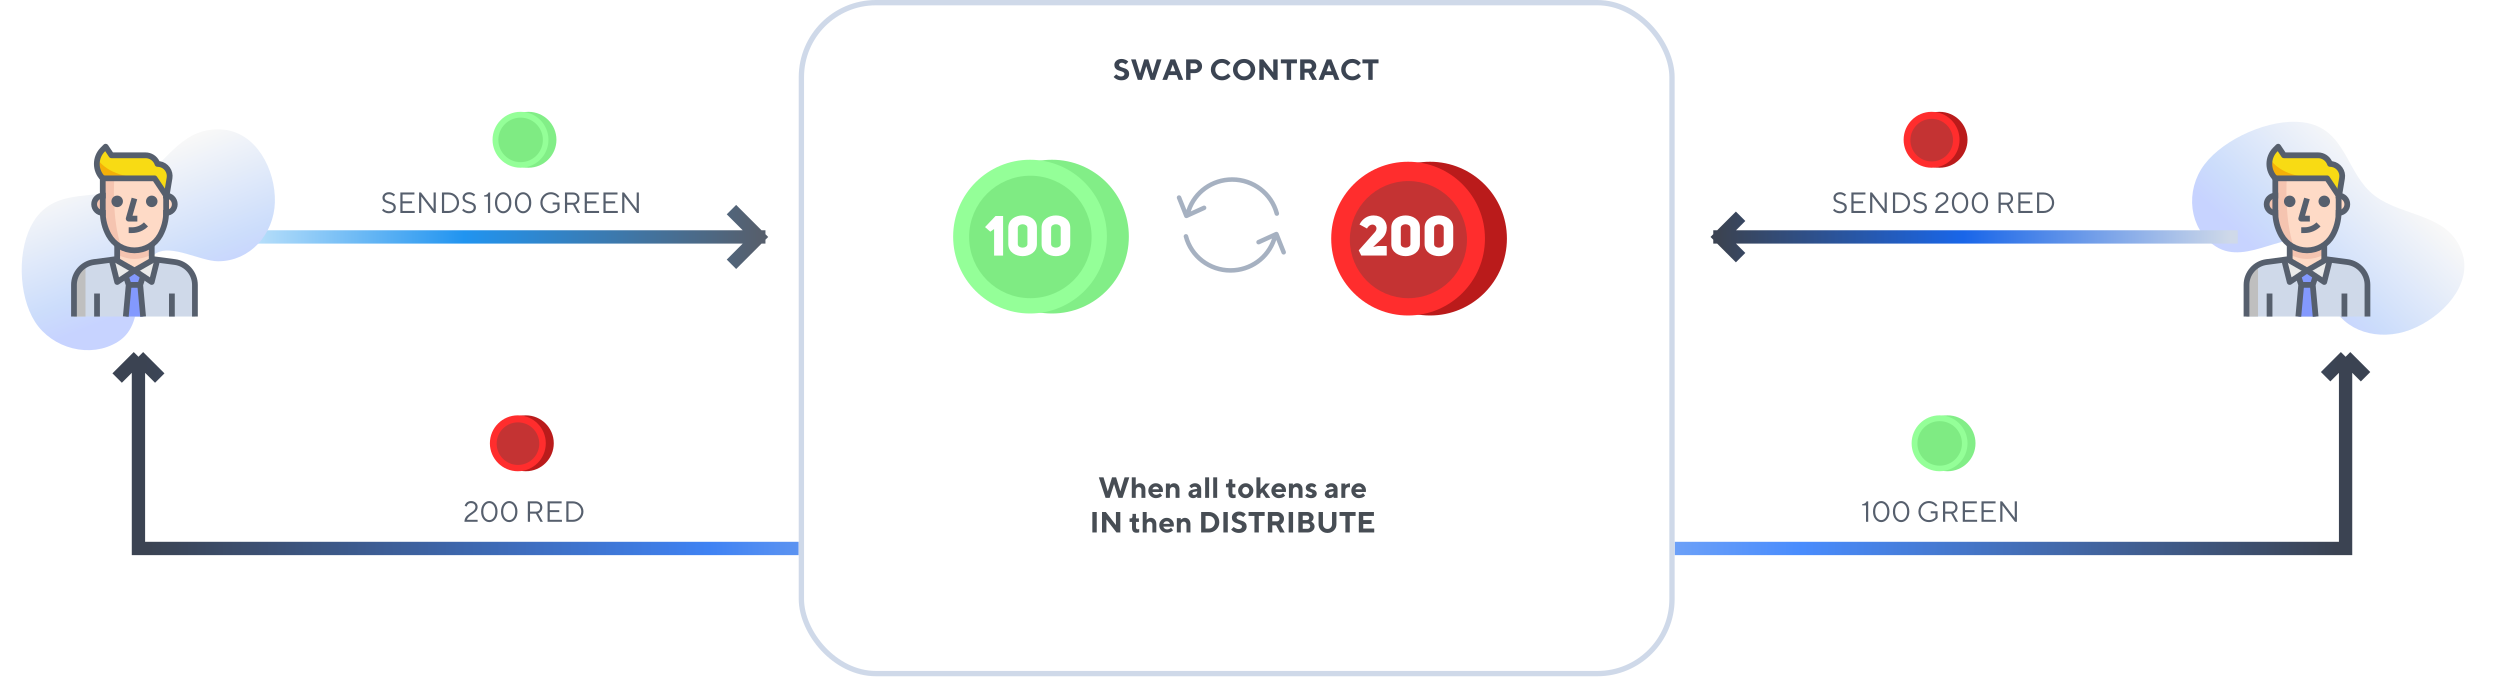 <svg width="939" height="261" viewBox="0 0 939 261" fill="none" xmlns="http://www.w3.org/2000/svg">
<path d="M147.839 77.911C147.839 78.34 147.684 78.684 147.383 78.947C147.077 79.21 146.642 79.339 146.078 79.339C145.814 79.339 145.562 79.307 145.315 79.237C145.068 79.168 144.869 79.092 144.724 79.012C144.579 78.931 144.445 78.835 144.321 78.727C144.192 78.62 144.112 78.539 144.074 78.496C144.037 78.453 144.01 78.421 143.999 78.399L143.494 78.958L143.596 79.082C143.65 79.157 143.752 79.253 143.902 79.372C144.047 79.484 144.214 79.597 144.402 79.705C144.595 79.812 144.837 79.909 145.132 79.989C145.433 80.07 145.745 80.107 146.072 80.107C146.883 80.107 147.517 79.909 147.974 79.501C148.436 79.092 148.661 78.566 148.661 77.911C148.661 77.535 148.586 77.218 148.43 76.949C148.28 76.681 148.076 76.477 147.829 76.326C147.582 76.181 147.313 76.058 147.018 75.956C146.722 75.853 146.427 75.762 146.126 75.676C145.831 75.59 145.557 75.499 145.31 75.392C145.062 75.29 144.864 75.144 144.708 74.957C144.558 74.774 144.477 74.548 144.477 74.28C144.477 73.915 144.627 73.603 144.928 73.345C145.229 73.087 145.626 72.959 146.131 72.959C146.346 72.959 146.55 72.991 146.749 73.044C146.948 73.098 147.109 73.163 147.227 73.232C147.345 73.302 147.458 73.383 147.565 73.469C147.673 73.555 147.743 73.619 147.77 73.651C147.802 73.684 147.823 73.71 147.834 73.732L148.387 73.179L148.296 73.071C148.242 73.007 148.146 72.926 148.011 72.83C147.882 72.733 147.732 72.642 147.56 72.545C147.394 72.448 147.184 72.368 146.932 72.298C146.679 72.228 146.411 72.19 146.131 72.19C145.39 72.19 144.794 72.394 144.337 72.803C143.886 73.211 143.655 73.7 143.655 74.28C143.655 74.656 143.736 74.973 143.886 75.241C144.042 75.51 144.241 75.719 144.488 75.864C144.735 76.015 145.003 76.138 145.299 76.24C145.6 76.342 145.895 76.434 146.19 76.519C146.491 76.606 146.76 76.697 147.007 76.799C147.254 76.906 147.453 77.051 147.603 77.234C147.759 77.422 147.839 77.647 147.839 77.911ZM151.202 79.232V76.369H154.773V75.601H151.202V73.071H155.654V72.298H150.375V80H155.767V79.232H151.202ZM162.857 72.298V78.518L158.125 72.298H157.411V80H158.238V73.786L162.964 80H163.679V72.298H162.857ZM165.994 72.298V80H168.416C169.533 80 170.484 79.624 171.263 78.867C172.036 78.115 172.428 77.207 172.428 76.149C172.428 75.096 172.036 74.189 171.263 73.431C170.484 72.679 169.533 72.298 168.416 72.298H165.994ZM168.416 73.071C169.318 73.071 170.076 73.372 170.688 73.968C171.3 74.57 171.606 75.295 171.606 76.154C171.606 77.014 171.3 77.739 170.688 78.335C170.076 78.936 169.318 79.232 168.416 79.232H166.821V73.071H168.416ZM177.928 77.911C177.928 78.34 177.772 78.684 177.472 78.947C177.166 79.21 176.73 79.339 176.167 79.339C175.903 79.339 175.651 79.307 175.404 79.237C175.157 79.168 174.958 79.092 174.813 79.012C174.668 78.931 174.534 78.835 174.41 78.727C174.281 78.62 174.201 78.539 174.163 78.496C174.125 78.453 174.099 78.421 174.088 78.399L173.583 78.958L173.685 79.082C173.739 79.157 173.841 79.253 173.991 79.372C174.136 79.484 174.303 79.597 174.491 79.705C174.684 79.812 174.926 79.909 175.221 79.989C175.522 80.07 175.833 80.107 176.161 80.107C176.972 80.107 177.606 79.909 178.062 79.501C178.524 79.092 178.75 78.566 178.75 77.911C178.75 77.535 178.675 77.218 178.519 76.949C178.369 76.681 178.165 76.477 177.917 76.326C177.67 76.181 177.402 76.058 177.106 75.956C176.811 75.853 176.516 75.762 176.215 75.676C175.919 75.59 175.646 75.499 175.398 75.392C175.151 75.29 174.953 75.144 174.797 74.957C174.646 74.774 174.566 74.548 174.566 74.28C174.566 73.915 174.716 73.603 175.017 73.345C175.318 73.087 175.715 72.959 176.22 72.959C176.435 72.959 176.639 72.991 176.838 73.044C177.037 73.098 177.198 73.163 177.316 73.232C177.434 73.302 177.547 73.383 177.654 73.469C177.762 73.555 177.832 73.619 177.858 73.651C177.891 73.684 177.912 73.71 177.923 73.732L178.476 73.179L178.385 73.071C178.331 73.007 178.234 72.926 178.1 72.83C177.971 72.733 177.821 72.642 177.649 72.545C177.482 72.448 177.273 72.368 177.021 72.298C176.768 72.228 176.5 72.19 176.22 72.19C175.479 72.19 174.883 72.394 174.426 72.803C173.975 73.211 173.744 73.7 173.744 74.28C173.744 74.656 173.825 74.973 173.975 75.241C174.131 75.51 174.33 75.719 174.577 75.864C174.824 76.015 175.092 76.138 175.388 76.24C175.688 76.342 175.984 76.434 176.279 76.519C176.58 76.606 176.849 76.697 177.096 76.799C177.343 76.906 177.542 77.051 177.692 77.234C177.848 77.422 177.928 77.647 177.928 77.911ZM183.493 72.298L183.45 72.411C183.417 72.475 183.364 72.561 183.289 72.658C183.213 72.76 183.117 72.862 182.999 72.959C182.88 73.055 182.719 73.147 182.521 73.222C182.316 73.297 182.091 73.34 181.844 73.345V73.839H183.272V80H184.1V72.298H183.493ZM186.731 76.154C186.731 75.155 186.952 74.376 187.397 73.807C187.838 73.243 188.37 72.959 188.987 72.959C189.6 72.959 190.131 73.243 190.577 73.807C191.018 74.371 191.243 75.15 191.243 76.149C191.243 77.143 191.023 77.921 190.583 78.491C190.142 79.06 189.61 79.345 188.998 79.345C188.375 79.345 187.838 79.06 187.397 78.496C186.952 77.932 186.731 77.153 186.731 76.154ZM192.07 76.154C192.07 74.962 191.764 74.006 191.157 73.281C190.545 72.556 189.825 72.196 188.987 72.196C188.149 72.196 187.43 72.556 186.823 73.281C186.21 74.006 185.91 74.962 185.91 76.154C185.91 77.341 186.21 78.297 186.817 79.022C187.424 79.748 188.149 80.113 188.998 80.113C189.836 80.113 190.556 79.748 191.163 79.022C191.764 78.297 192.07 77.341 192.07 76.154ZM194.208 76.154C194.208 75.155 194.428 74.376 194.874 73.807C195.314 73.243 195.846 72.959 196.464 72.959C197.076 72.959 197.608 73.243 198.054 73.807C198.494 74.371 198.72 75.15 198.72 76.149C198.72 77.143 198.5 77.921 198.059 78.491C197.619 79.06 197.087 79.345 196.475 79.345C195.852 79.345 195.314 79.06 194.874 78.496C194.428 77.932 194.208 77.153 194.208 76.154ZM199.547 76.154C199.547 74.962 199.241 74.006 198.634 73.281C198.021 72.556 197.302 72.196 196.464 72.196C195.626 72.196 194.906 72.556 194.299 73.281C193.687 74.006 193.386 74.962 193.386 76.154C193.386 77.341 193.687 78.297 194.294 79.022C194.901 79.748 195.626 80.113 196.475 80.113C197.312 80.113 198.032 79.748 198.639 79.022C199.241 78.297 199.547 77.341 199.547 76.154ZM202.958 76.149C202.958 77.25 203.339 78.185 204.112 78.953C204.88 79.726 205.815 80.107 206.916 80.107C207.303 80.107 207.684 80.054 208.055 79.941C208.425 79.828 208.726 79.699 208.962 79.554C209.199 79.415 209.419 79.248 209.623 79.065C209.827 78.883 209.956 78.759 210.021 78.689C210.085 78.62 210.128 78.561 210.16 78.518V76.041H207.577V76.81H209.338V78.297L209.247 78.405C209.188 78.48 209.091 78.571 208.957 78.668C208.817 78.765 208.662 78.867 208.484 78.969C208.302 79.071 208.076 79.157 207.797 79.232C207.518 79.307 207.222 79.339 206.916 79.339C206.035 79.339 205.289 79.033 204.687 78.421C204.08 77.809 203.779 77.051 203.779 76.149C203.779 75.247 204.08 74.489 204.687 73.877C205.289 73.265 206.035 72.959 206.916 72.959C207.244 72.959 207.561 73.007 207.861 73.103C208.162 73.2 208.404 73.308 208.586 73.426C208.769 73.544 208.941 73.673 209.102 73.823C209.258 73.974 209.36 74.081 209.403 74.14C209.446 74.199 209.478 74.248 209.5 74.28L210.053 73.786L209.929 73.619C209.849 73.512 209.72 73.377 209.542 73.216C209.365 73.061 209.161 72.905 208.925 72.749C208.688 72.599 208.393 72.464 208.033 72.357C207.679 72.249 207.303 72.19 206.911 72.19C205.815 72.19 204.88 72.577 204.107 73.345C203.339 74.119 202.958 75.053 202.958 76.149ZM212.196 72.298V80H213.023V76.922H215.22L216.928 80H217.862L216.047 76.81L216.213 76.756C216.321 76.724 216.45 76.648 216.611 76.541C216.767 76.434 216.922 76.305 217.078 76.149C217.229 75.999 217.363 75.784 217.476 75.51C217.583 75.241 217.642 74.94 217.642 74.607C217.642 73.952 217.417 73.399 216.965 72.959C216.514 72.518 215.95 72.298 215.273 72.298H212.196ZM215.273 73.071C215.741 73.071 216.117 73.211 216.396 73.49C216.675 73.769 216.815 74.14 216.815 74.613C216.815 75.085 216.675 75.456 216.396 75.735C216.117 76.015 215.741 76.154 215.273 76.154H213.023V73.077L215.273 73.071ZM220.446 79.232V76.369H224.018V75.601H220.446V73.071H224.898V72.298H219.619V80H225.011V79.232H220.446ZM227.482 79.232V76.369H231.054V75.601H227.482V73.071H231.935V72.298H226.655V80H232.047V79.232H227.482ZM239.137 72.298V78.518L234.405 72.298H233.691V80H234.518V73.786L239.245 80H239.959V72.298H239.137Z" fill="#565F6D"/>
<path d="M93 89H285M285 89L276.5 80.5M285 89L276.5 97.5" stroke="url(#paint0_linear)" stroke-width="5" stroke-linecap="square"/>
<path d="M13.153 120.876C19.57 130.914 34.025 134.846 44.331 128.333C56.446 120.676 47.666 101.606 58.646 95.104C64.459 91.662 75.321 98.108 81.883 98.133C93.974 98.178 102.889 87.898 103.245 76.022C103.608 63.906 96.317 49.254 82.958 48.615C67.044 47.853 61.825 63.05 49.865 69.473C37.592 76.064 21.198 69.43 12.656 83.109C6.345 93.216 6.799 110.936 13.153 120.876V120.876Z" fill="url(#paint1_linear)"/>
<path d="M62.399 73.471H61.317V79.961H62.399C64.191 79.961 65.644 78.508 65.644 76.716C65.644 74.923 64.19 73.471 62.399 73.471Z" fill="#FEDAC6"/>
<path d="M35.356 76.716C35.356 78.508 36.809 79.961 38.602 79.961H39.683V73.471H38.602C36.809 73.471 35.356 74.923 35.356 76.716Z" fill="#F5C4B0"/>
<path d="M62.399 73.471L63.675 66.905C64.094 64.413 62.412 62.053 59.92 61.635C59.667 61.593 59.41 61.572 59.154 61.572C58.507 59.636 56.695 58.329 54.654 58.327H41.847L39.684 55.082L38.602 56.164C35.615 59.15 35.614 63.992 38.6 66.978C38.601 66.98 38.601 66.981 38.602 66.981H58.072L62.399 73.471Z" fill="#F8DB14"/>
<path d="M65.708 98.425L57.866 97.344L50.5 101.595L43.133 97.387L35.291 98.469C31.01 99.041 27.806 102.683 27.784 107.003V118.902H73.215V107.003C73.215 102.668 70.006 99 65.708 98.425Z" fill="#CFD9E9"/>
<path d="M57.866 97.387L56.99 97.268V89.696H44.01V97.268L43.134 97.387L50.5 101.595L57.866 97.387Z" fill="#FEDAC6"/>
<path d="M44.01 105.921L50.5 101.594L44.01 97.268H41.847L44.01 105.921Z" fill="#EAEAEA"/>
<path d="M50.5 101.594L56.99 105.921L59.154 97.268H56.99L50.5 101.594Z" fill="#EAEAEA"/>
<path d="M47.255 118.902L48.337 107.003L47.255 103.758L50.5 101.595L53.745 103.758L52.663 107.003L53.745 118.902" fill="#8399FE"/>
<path d="M56.99 95.689V89.696H44.01V95.689C48.877 97.798 52.122 97.798 56.99 95.689Z" fill="#F5C4B0"/>
<path d="M27.784 107.003V118.901H32.111V99.518C29.436 101.062 27.786 103.915 27.784 107.003Z" fill="#BFBFBF"/>
<path d="M62.399 73.471V79.636C62.398 82.688 61.62 85.687 60.138 88.355C58.193 91.854 54.504 94.024 50.5 94.023C46.497 94.024 42.807 91.854 40.862 88.355C39.38 85.687 38.603 82.688 38.602 79.636V66.981H58.072L62.399 73.471Z" fill="#FEDAC6"/>
<path d="M42.928 66.981H38.602V79.636C38.603 82.688 39.38 85.687 40.862 88.355C41.944 90.291 43.589 91.853 45.578 92.833C41.847 82.124 42.928 66.981 42.928 66.981Z" fill="#F5C4B0"/>
<path d="M36.59 59.755C35.947 62.35 36.711 65.091 38.602 66.981H55.909C43.621 66.981 38.602 62.654 36.59 59.755Z" fill="#F4B008"/>
<path d="M62.399 81.042H61.317V78.879H62.399C63.592 78.879 64.562 77.909 64.562 76.716C64.562 75.522 63.592 74.552 62.399 74.552H61.317V72.389H62.399C64.785 72.389 66.726 74.329 66.726 76.716C66.726 79.102 64.785 81.042 62.399 81.042Z" fill="#565F6D"/>
<path d="M39.683 81.042H38.601C36.215 81.042 34.274 79.102 34.274 76.716C34.274 74.329 36.215 72.389 38.601 72.389H39.683V74.552H38.601C37.408 74.552 36.438 75.522 36.438 76.716C36.438 77.909 37.408 78.879 38.601 78.879H39.683V81.042Z" fill="#565F6D"/>
<path d="M51.581 83.206H48.336C47.997 83.206 47.678 83.047 47.473 82.775C47.269 82.504 47.203 82.153 47.297 81.827L49.46 74.255L51.54 74.85L49.77 81.042H51.58V83.206H51.581Z" fill="#565F6D"/>
<path d="M50.502 95.104C50.5 95.104 50.498 95.104 50.495 95.104C46.104 95.104 42.05 92.72 39.916 88.879C38.348 86.059 37.52 82.862 37.519 79.637V66.98C37.519 66.383 38.003 65.898 38.6 65.898H58.071C58.432 65.898 58.769 66.079 58.971 66.38L63.297 72.87C63.415 73.047 63.479 73.256 63.479 73.47V79.636C63.478 82.862 62.648 86.058 61.082 88.879C58.949 92.719 54.895 95.104 50.502 95.104ZM50.499 92.941C50.5 92.941 50.501 92.941 50.501 92.941C54.109 92.941 57.439 90.982 59.191 87.829C60.58 85.328 61.315 82.495 61.316 79.635V73.797L57.492 68.062H39.683V79.636C39.684 82.496 40.418 85.329 41.807 87.829C43.56 90.983 46.889 92.941 50.496 92.941C50.498 92.941 50.499 92.941 50.499 92.941Z" fill="#565F6D"/>
<path d="M49.602 87.532H48.337V85.369H49.602C51.287 85.368 52.87 84.712 54.062 83.522L55.592 85.052C53.991 86.651 51.864 87.531 49.602 87.532Z" fill="#565F6D"/>
<path d="M44.014 77.797C45.209 77.797 46.177 76.829 46.177 75.634C46.177 74.439 45.209 73.471 44.014 73.471C42.819 73.471 41.851 74.439 41.851 75.634C41.851 76.829 42.819 77.797 44.014 77.797Z" fill="#565F6D"/>
<path d="M56.995 77.797C58.189 77.797 59.158 76.829 59.158 75.634C59.158 74.439 58.189 73.471 56.995 73.471C55.8 73.471 54.831 74.439 54.831 75.634C54.831 76.829 55.8 77.797 56.995 77.797Z" fill="#565F6D"/>
<path d="M63.465 74.731L61.331 74.375L62.607 66.727C62.762 65.806 62.548 64.88 62.007 64.12C61.465 63.361 60.66 62.857 59.739 62.702C59.547 62.67 59.328 62.646 59.154 62.655C59.153 62.655 59.153 62.655 59.152 62.655C58.687 62.655 58.273 62.357 58.127 61.916C57.626 60.418 56.229 59.411 54.651 59.409H41.846C41.485 59.409 41.147 59.228 40.946 58.927L39.514 56.78L39.365 56.928C38.125 58.168 37.441 59.817 37.441 61.571C37.441 63.325 38.124 64.974 39.364 66.214L37.835 67.745C34.431 64.34 34.431 58.802 37.835 55.399L38.917 54.317C39.146 54.089 39.466 53.972 39.789 54.006C40.111 54.037 40.402 54.212 40.581 54.482L42.425 57.245H54.653C56.913 57.248 58.937 58.544 59.899 60.538C59.966 60.547 60.031 60.556 60.099 60.567C61.59 60.817 62.894 61.633 63.771 62.864C64.648 64.095 64.993 65.593 64.742 67.083L63.465 74.731Z" fill="#565F6D"/>
<path d="M28.866 118.902H26.703V107.003C26.703 102.146 30.333 97.998 35.149 97.353L42.928 96.32V91.859H45.092V97.268C45.092 97.81 44.691 98.268 44.153 98.34L35.434 99.497C31.691 99.998 28.866 103.224 28.866 107.002V118.902V118.902Z" fill="#565F6D"/>
<path d="M74.297 118.902H72.133V107.003C72.133 103.225 69.31 99.998 65.564 99.498L56.847 98.341C56.309 98.269 55.908 97.811 55.908 97.269V91.86H58.072V96.321L65.85 97.354C70.666 97.998 74.297 102.147 74.297 107.004V118.902Z" fill="#565F6D"/>
<path d="M37.524 110.248H35.36V118.902H37.524V110.248Z" fill="#565F6D"/>
<path d="M65.648 110.248H63.484V118.902H65.648V110.248Z" fill="#565F6D"/>
<path d="M44.01 107.003C43.878 107.003 43.746 106.979 43.619 106.93C43.291 106.804 43.046 106.525 42.96 106.184L40.797 97.53L42.895 97.007L44.687 104.171L49.899 100.695L51.099 102.495L44.609 106.822C44.429 106.942 44.219 107.003 44.01 107.003Z" fill="#565F6D"/>
<path d="M50.5 102.676C50.315 102.676 50.13 102.629 49.963 102.534L42.392 98.207L43.465 96.329L50.5 100.35L57.535 96.329L58.608 98.207L51.036 102.534C50.87 102.629 50.685 102.676 50.5 102.676Z" fill="#565F6D"/>
<path d="M56.99 107.003C56.78 107.003 56.57 106.941 56.389 106.821L49.899 102.494L51.099 100.694L56.312 104.17L58.103 97.006L60.2 97.529L58.037 106.183C57.953 106.524 57.706 106.803 57.378 106.929C57.254 106.979 57.122 107.003 56.99 107.003Z" fill="#565F6D"/>
<path d="M48.333 119L46.178 118.803L47.239 107.131L46.229 104.1L48.281 103.415L49.362 106.66C49.409 106.802 49.427 106.952 49.413 107.1L48.333 119Z" fill="#565F6D"/>
<path d="M52.667 119L51.585 107.101C51.572 106.952 51.59 106.803 51.637 106.661L52.719 103.416L54.77 104.101L53.759 107.132L54.821 118.804L52.667 119Z" fill="#565F6D"/>
<path d="M52.668 105.921H48.341V108.084H52.668V105.921Z" fill="#565F6D"/>
<path d="M828.024 61.739C820.565 71.55 822.068 86.045 832.27 92.586C844.263 100.275 859.697 84.68 870.138 91.827C875.665 95.611 873.374 107.924 875.781 113.788C880.217 124.592 893.594 128.359 905.364 123.841C917.372 119.233 929.028 106.764 924.704 94.587C919.554 80.082 902.727 81.613 892.001 73.56C880.994 65.296 881.42 47.971 864.849 45.921C852.607 44.406 835.41 52.025 828.024 61.739V61.739Z" fill="url(#paint2_linear)"/>
<path d="M878.399 73.471H877.317V79.961H878.399C880.191 79.961 881.644 78.508 881.644 76.716C881.644 74.923 880.19 73.471 878.399 73.471Z" fill="#FEDAC6"/>
<path d="M851.356 76.716C851.356 78.508 852.809 79.961 854.601 79.961H855.683V73.471H854.601C852.809 73.471 851.356 74.923 851.356 76.716Z" fill="#F5C4B0"/>
<path d="M878.399 73.471L879.675 66.905C880.094 64.413 878.412 62.053 875.92 61.635C875.667 61.593 875.41 61.572 875.154 61.572C874.507 59.636 872.695 58.329 870.654 58.327H857.847L855.684 55.082L854.602 56.164C851.615 59.15 851.614 63.992 854.6 66.978C854.601 66.98 854.601 66.981 854.602 66.981H874.072L878.399 73.471Z" fill="#F8DB14"/>
<path d="M881.708 98.425L873.866 97.344L866.5 101.595L859.133 97.387L851.291 98.469C847.01 99.041 843.806 102.683 843.784 107.003V118.902H889.215V107.003C889.215 102.668 886.006 99 881.708 98.425Z" fill="#CFD9E9"/>
<path d="M873.866 97.387L872.99 97.268V89.696H860.01V97.268L859.134 97.387L866.5 101.595L873.866 97.387Z" fill="#FEDAC6"/>
<path d="M860.01 105.921L866.5 101.594L860.01 97.268H857.847L860.01 105.921Z" fill="#EAEAEA"/>
<path d="M866.5 101.594L872.99 105.921L875.153 97.268H872.99L866.5 101.594Z" fill="#EAEAEA"/>
<path d="M863.255 118.902L864.337 107.003L863.255 103.758L866.5 101.595L869.745 103.758L868.663 107.003L869.745 118.902" fill="#8399FE"/>
<path d="M872.99 95.689V89.696H860.01V95.689C864.877 97.798 868.122 97.798 872.99 95.689Z" fill="#F5C4B0"/>
<path d="M843.784 107.003V118.901H848.111V99.518C845.436 101.062 843.786 103.915 843.784 107.003Z" fill="#BFBFBF"/>
<path d="M878.399 73.471V79.636C878.398 82.688 877.62 85.687 876.138 88.355C874.193 91.854 870.504 94.024 866.5 94.023C862.497 94.024 858.807 91.854 856.862 88.355C855.38 85.687 854.603 82.688 854.602 79.636V66.981H874.072L878.399 73.471Z" fill="#FEDAC6"/>
<path d="M858.928 66.981H854.602V79.636C854.603 82.688 855.38 85.687 856.862 88.355C857.944 90.291 859.589 91.853 861.579 92.833C857.847 82.124 858.928 66.981 858.928 66.981Z" fill="#F5C4B0"/>
<path d="M852.59 59.755C851.947 62.35 852.711 65.091 854.602 66.981H871.909C859.621 66.981 854.602 62.654 852.59 59.755Z" fill="#F4B008"/>
<path d="M878.399 81.042H877.317V78.879H878.399C879.592 78.879 880.562 77.909 880.562 76.716C880.562 75.522 879.592 74.552 878.399 74.552H877.317V72.389H878.399C880.785 72.389 882.726 74.329 882.726 76.716C882.726 79.102 880.785 81.042 878.399 81.042Z" fill="#565F6D"/>
<path d="M855.683 81.042H854.601C852.215 81.042 850.274 79.102 850.274 76.716C850.274 74.329 852.215 72.389 854.601 72.389H855.683V74.552H854.601C853.408 74.552 852.438 75.522 852.438 76.716C852.438 77.909 853.408 78.879 854.601 78.879H855.683V81.042Z" fill="#565F6D"/>
<path d="M867.581 83.206H864.336C863.997 83.206 863.678 83.047 863.473 82.775C863.269 82.504 863.203 82.153 863.297 81.827L865.46 74.255L867.54 74.85L865.77 81.042H867.58V83.206H867.581Z" fill="#565F6D"/>
<path d="M866.502 95.104C866.5 95.104 866.498 95.104 866.496 95.104C862.104 95.104 858.05 92.72 855.916 88.879C854.348 86.059 853.52 82.862 853.519 79.637V66.98C853.519 66.383 854.003 65.898 854.6 65.898H874.071C874.432 65.898 874.769 66.079 874.97 66.38L879.297 72.87C879.415 73.047 879.479 73.256 879.479 73.47V79.636C879.478 82.862 878.648 86.058 877.082 88.879C874.949 92.719 870.895 95.104 866.502 95.104ZM866.499 92.941C866.5 92.941 866.501 92.941 866.501 92.941C870.109 92.941 873.439 90.982 875.191 87.829C876.58 85.328 877.315 82.495 877.316 79.635V73.797L873.492 68.062H855.683V79.636C855.684 82.496 856.418 85.329 857.807 87.829C859.56 90.983 862.889 92.941 866.496 92.941C866.498 92.941 866.499 92.941 866.499 92.941Z" fill="#565F6D"/>
<path d="M865.603 87.532H864.337V85.369H865.603C867.287 85.368 868.87 84.712 870.062 83.522L871.592 85.052C869.991 86.651 867.864 87.531 865.603 87.532Z" fill="#565F6D"/>
<path d="M860.014 77.797C861.209 77.797 862.177 76.829 862.177 75.634C862.177 74.439 861.209 73.471 860.014 73.471C858.819 73.471 857.851 74.439 857.851 75.634C857.851 76.829 858.819 77.797 860.014 77.797Z" fill="#565F6D"/>
<path d="M872.994 77.797C874.189 77.797 875.158 76.829 875.158 75.634C875.158 74.439 874.189 73.471 872.994 73.471C871.8 73.471 870.831 74.439 870.831 75.634C870.831 76.829 871.8 77.797 872.994 77.797Z" fill="#565F6D"/>
<path d="M879.465 74.731L877.331 74.375L878.607 66.727C878.762 65.806 878.549 64.88 878.007 64.12C877.465 63.361 876.66 62.857 875.739 62.702C875.547 62.67 875.328 62.646 875.154 62.655C875.153 62.655 875.153 62.655 875.152 62.655C874.687 62.655 874.273 62.357 874.127 61.916C873.626 60.418 872.229 59.411 870.651 59.409H857.846C857.485 59.409 857.147 59.228 856.946 58.927L855.514 56.78L855.365 56.928C854.125 58.168 853.442 59.817 853.442 61.571C853.442 63.325 854.124 64.974 855.364 66.214L853.835 67.745C850.431 64.34 850.431 58.802 853.835 55.399L854.917 54.317C855.146 54.089 855.466 53.972 855.789 54.006C856.111 54.037 856.402 54.212 856.582 54.482L858.425 57.245H870.653C872.913 57.248 874.937 58.544 875.899 60.538C875.966 60.547 876.031 60.556 876.098 60.567C877.59 60.817 878.894 61.633 879.771 62.864C880.648 64.095 880.993 65.593 880.742 67.083L879.465 74.731Z" fill="#565F6D"/>
<path d="M844.867 118.902H842.703V107.003C842.703 102.146 846.333 97.998 851.149 97.353L858.928 96.32V91.859H861.092V97.268C861.092 97.81 860.691 98.268 860.153 98.34L851.435 99.497C847.691 99.998 844.867 103.224 844.867 107.002V118.902V118.902Z" fill="#565F6D"/>
<path d="M890.297 118.902H888.134V107.003C888.134 103.225 885.31 99.998 881.564 99.498L872.847 98.341C872.309 98.269 871.908 97.811 871.908 97.269V91.86H874.072V96.321L881.85 97.354C886.666 97.998 890.297 102.147 890.297 107.004V118.902Z" fill="#565F6D"/>
<path d="M853.524 110.248H851.36V118.902H853.524V110.248Z" fill="#565F6D"/>
<path d="M881.648 110.248H879.484V118.902H881.648V110.248Z" fill="#565F6D"/>
<path d="M860.01 107.003C859.878 107.003 859.746 106.979 859.619 106.93C859.291 106.804 859.046 106.525 858.96 106.184L856.797 97.53L858.895 97.007L860.687 104.171L865.899 100.695L867.099 102.495L860.609 106.822C860.429 106.942 860.219 107.003 860.01 107.003Z" fill="#565F6D"/>
<path d="M866.5 102.676C866.315 102.676 866.13 102.629 865.963 102.534L858.392 98.207L859.465 96.329L866.5 100.35L873.535 96.329L874.608 98.207L867.036 102.534C866.87 102.629 866.685 102.676 866.5 102.676Z" fill="#565F6D"/>
<path d="M872.99 107.003C872.78 107.003 872.57 106.941 872.389 106.821L865.899 102.494L867.099 100.694L872.312 104.17L874.103 97.006L876.2 97.529L874.037 106.183C873.953 106.524 873.706 106.803 873.378 106.929C873.254 106.979 873.122 107.003 872.99 107.003Z" fill="#565F6D"/>
<path d="M864.332 119L862.178 118.803L863.239 107.131L862.229 104.1L864.281 103.415L865.362 106.66C865.409 106.802 865.427 106.952 865.413 107.1L864.332 119Z" fill="#565F6D"/>
<path d="M868.667 119L867.585 107.101C867.572 106.952 867.59 106.803 867.637 106.661L868.719 103.416L870.77 104.101L869.759 107.132L870.821 118.804L868.667 119Z" fill="#565F6D"/>
<path d="M868.668 105.921H864.341V108.084H868.668V105.921Z" fill="#565F6D"/>
<g filter="url(#filter0_d)">
<rect x="326" y="145" width="273" height="86" rx="25" fill="white"/>
</g>
<g filter="url(#filter1_d)">
<rect x="326" y="47" width="273" height="86" rx="25" fill="white"/>
</g>
<circle cx="395.125" cy="88.875" r="28.875" fill="#82EE87"/>
<circle cx="386.875" cy="88.875" r="28.875" fill="#94FF98"/>
<circle cx="387" cy="89" r="23" fill="#7FEB83"/>
<path d="M376.762 96V81.132H373.927L369.979 85.29L371.953 87.012L373.381 86.025V96H376.762ZM384.092 96.21C386.633 96.21 389.468 94.803 389.468 91.653V85.5C389.468 82.329 386.633 80.922 384.092 80.922C381.572 80.922 378.716 82.329 378.716 85.5V91.653C378.716 94.803 381.572 96.21 384.092 96.21ZM384.092 84.219C384.932 84.219 385.898 84.702 385.898 85.605V91.695C385.898 92.556 384.953 93.018 384.092 93.018C383.189 93.018 382.286 92.556 382.286 91.695V85.605C382.286 84.723 383.21 84.219 384.092 84.219ZM396.602 96.21C399.143 96.21 401.978 94.803 401.978 91.653V85.5C401.978 82.329 399.143 80.922 396.602 80.922C394.082 80.922 391.226 82.329 391.226 85.5V91.653C391.226 94.803 394.082 96.21 396.602 96.21ZM396.602 84.219C397.442 84.219 398.408 84.702 398.408 85.605V91.695C398.408 92.556 397.463 93.018 396.602 93.018C395.699 93.018 394.796 92.556 394.796 91.695V85.605C394.796 84.723 395.72 84.219 396.602 84.219Z" fill="white"/>
<circle cx="198.5" cy="52.5" r="10.5" fill="#82EE87"/>
<circle cx="195.5" cy="52.5" r="10.5" fill="#94FF98"/>
<circle cx="195.545" cy="52.545" r="8.364" fill="#7FEB83"/>
<path d="M692.839 77.911C692.839 78.34 692.684 78.684 692.383 78.947C692.077 79.21 691.642 79.339 691.078 79.339C690.814 79.339 690.562 79.307 690.315 79.237C690.068 79.168 689.869 79.092 689.724 79.012C689.579 78.931 689.445 78.835 689.321 78.727C689.192 78.62 689.112 78.539 689.074 78.496C689.037 78.453 689.01 78.421 688.999 78.399L688.494 78.958L688.596 79.082C688.65 79.157 688.752 79.253 688.902 79.372C689.047 79.484 689.214 79.597 689.402 79.705C689.595 79.812 689.837 79.909 690.132 79.989C690.433 80.07 690.745 80.107 691.072 80.107C691.883 80.107 692.517 79.909 692.974 79.501C693.436 79.092 693.661 78.566 693.661 77.911C693.661 77.535 693.586 77.218 693.43 76.949C693.28 76.681 693.076 76.477 692.829 76.326C692.582 76.181 692.313 76.058 692.018 75.956C691.722 75.853 691.427 75.762 691.126 75.676C690.831 75.59 690.557 75.499 690.31 75.392C690.062 75.29 689.864 75.144 689.708 74.957C689.558 74.774 689.477 74.548 689.477 74.28C689.477 73.915 689.627 73.603 689.928 73.345C690.229 73.087 690.626 72.959 691.131 72.959C691.346 72.959 691.55 72.991 691.749 73.044C691.948 73.098 692.109 73.163 692.227 73.232C692.345 73.302 692.458 73.383 692.565 73.469C692.673 73.555 692.743 73.619 692.77 73.651C692.802 73.684 692.823 73.71 692.834 73.732L693.387 73.179L693.296 73.071C693.242 73.007 693.146 72.926 693.011 72.83C692.882 72.733 692.732 72.642 692.56 72.545C692.394 72.448 692.184 72.368 691.932 72.298C691.679 72.228 691.411 72.19 691.131 72.19C690.39 72.19 689.794 72.394 689.337 72.803C688.886 73.211 688.655 73.7 688.655 74.28C688.655 74.656 688.736 74.973 688.886 75.241C689.042 75.51 689.241 75.719 689.488 75.864C689.735 76.015 690.003 76.138 690.299 76.24C690.6 76.342 690.895 76.434 691.19 76.519C691.491 76.606 691.76 76.697 692.007 76.799C692.254 76.906 692.453 77.051 692.603 77.234C692.759 77.422 692.839 77.647 692.839 77.911ZM696.202 79.232V76.369H699.773V75.601H696.202V73.071H700.654V72.298H695.375V80H700.767V79.232H696.202ZM707.857 72.298V78.518L703.125 72.298H702.411V80H703.238V73.786L707.964 80H708.679V72.298H707.857ZM710.994 72.298V80H713.416C714.533 80 715.484 79.624 716.263 78.867C717.036 78.115 717.428 77.207 717.428 76.149C717.428 75.096 717.036 74.189 716.263 73.431C715.484 72.679 714.533 72.298 713.416 72.298H710.994ZM713.416 73.071C714.318 73.071 715.076 73.372 715.688 73.968C716.3 74.57 716.606 75.295 716.606 76.154C716.606 77.014 716.3 77.739 715.688 78.335C715.076 78.936 714.318 79.232 713.416 79.232H711.821V73.071H713.416ZM722.928 77.911C722.928 78.34 722.772 78.684 722.472 78.947C722.166 79.21 721.73 79.339 721.167 79.339C720.903 79.339 720.651 79.307 720.404 79.237C720.157 79.168 719.958 79.092 719.813 79.012C719.668 78.931 719.534 78.835 719.41 78.727C719.281 78.62 719.201 78.539 719.163 78.496C719.125 78.453 719.099 78.421 719.088 78.399L718.583 78.958L718.685 79.082C718.739 79.157 718.841 79.253 718.991 79.372C719.136 79.484 719.303 79.597 719.491 79.705C719.684 79.812 719.926 79.909 720.221 79.989C720.522 80.07 720.833 80.107 721.161 80.107C721.972 80.107 722.606 79.909 723.062 79.501C723.524 79.092 723.75 78.566 723.75 77.911C723.75 77.535 723.675 77.218 723.519 76.949C723.369 76.681 723.165 76.477 722.917 76.326C722.67 76.181 722.402 76.058 722.106 75.956C721.811 75.853 721.516 75.762 721.215 75.676C720.919 75.59 720.646 75.499 720.398 75.392C720.151 75.29 719.953 75.144 719.797 74.957C719.646 74.774 719.566 74.548 719.566 74.28C719.566 73.915 719.716 73.603 720.017 73.345C720.318 73.087 720.715 72.959 721.22 72.959C721.435 72.959 721.639 72.991 721.838 73.044C722.037 73.098 722.198 73.163 722.316 73.232C722.434 73.302 722.547 73.383 722.654 73.469C722.762 73.555 722.832 73.619 722.858 73.651C722.891 73.684 722.912 73.71 722.923 73.732L723.476 73.179L723.385 73.071C723.331 73.007 723.234 72.926 723.1 72.83C722.971 72.733 722.821 72.642 722.649 72.545C722.482 72.448 722.273 72.368 722.021 72.298C721.768 72.228 721.5 72.19 721.22 72.19C720.479 72.19 719.883 72.394 719.426 72.803C718.975 73.211 718.744 73.7 718.744 74.28C718.744 74.656 718.825 74.973 718.975 75.241C719.131 75.51 719.33 75.719 719.577 75.864C719.824 76.015 720.092 76.138 720.388 76.24C720.688 76.342 720.984 76.434 721.279 76.519C721.58 76.606 721.849 76.697 722.096 76.799C722.343 76.906 722.542 77.051 722.692 77.234C722.848 77.422 722.928 77.647 722.928 77.911ZM731.796 80V79.232H727.778C727.88 78.92 728.058 78.62 728.305 78.335C728.552 78.056 728.82 77.814 729.11 77.615C729.4 77.416 729.707 77.202 730.029 76.965C730.351 76.729 730.641 76.503 730.899 76.289C731.157 76.074 731.366 75.805 731.538 75.483C731.71 75.166 731.796 74.822 731.796 74.452C731.796 73.807 731.565 73.27 731.108 72.84C730.646 72.411 730.05 72.196 729.32 72.196C728.949 72.196 728.616 72.26 728.315 72.389C728.015 72.518 727.784 72.658 727.628 72.814C727.467 72.964 727.333 73.141 727.214 73.345C727.096 73.544 727.026 73.684 727 73.764C726.973 73.839 726.957 73.904 726.951 73.957L727.671 74.285L727.703 74.151C727.73 74.054 727.778 73.947 727.854 73.818C727.929 73.689 728.02 73.56 728.133 73.431C728.246 73.302 728.407 73.189 728.616 73.098C728.826 73.007 729.062 72.964 729.32 72.964C729.83 72.964 730.233 73.098 730.528 73.372C730.818 73.641 730.969 74.001 730.969 74.452C730.969 74.785 730.861 75.102 730.657 75.402C730.453 75.698 730.195 75.945 729.895 76.144C729.588 76.348 729.261 76.573 728.906 76.831C728.552 77.089 728.219 77.347 727.918 77.605C727.612 77.862 727.354 78.195 727.15 78.614C726.946 79.033 726.844 79.495 726.844 80H731.796ZM733.934 76.154C733.934 75.155 734.154 74.376 734.6 73.807C735.04 73.243 735.572 72.959 736.189 72.959C736.802 72.959 737.333 73.243 737.779 73.807C738.22 74.371 738.445 75.15 738.445 76.149C738.445 77.143 738.225 77.921 737.785 78.491C737.344 79.06 736.812 79.345 736.2 79.345C735.577 79.345 735.04 79.06 734.6 78.496C734.154 77.932 733.934 77.153 733.934 76.154ZM739.272 76.154C739.272 74.962 738.966 74.006 738.359 73.281C737.747 72.556 737.027 72.196 736.189 72.196C735.352 72.196 734.632 72.556 734.025 73.281C733.413 74.006 733.112 74.962 733.112 76.154C733.112 77.341 733.413 78.297 734.02 79.022C734.626 79.748 735.352 80.113 736.2 80.113C737.038 80.113 737.758 79.748 738.365 79.022C738.966 78.297 739.272 77.341 739.272 76.154ZM741.41 76.154C741.41 75.155 741.63 74.376 742.076 73.807C742.517 73.243 743.048 72.959 743.666 72.959C744.278 72.959 744.81 73.243 745.256 73.807C745.696 74.371 745.922 75.15 745.922 76.149C745.922 77.143 745.702 77.921 745.261 78.491C744.821 79.06 744.289 79.345 743.677 79.345C743.054 79.345 742.517 79.06 742.076 78.496C741.63 77.932 741.41 77.153 741.41 76.154ZM746.749 76.154C746.749 74.962 746.443 74.006 745.836 73.281C745.224 72.556 744.504 72.196 743.666 72.196C742.828 72.196 742.108 72.556 741.501 73.281C740.889 74.006 740.588 74.962 740.588 76.154C740.588 77.341 740.889 78.297 741.496 79.022C742.103 79.748 742.828 80.113 743.677 80.113C744.515 80.113 745.234 79.748 745.841 79.022C746.443 78.297 746.749 77.341 746.749 76.154ZM750.654 72.298V80H751.481V76.922H753.678L755.386 80H756.32L754.505 76.81L754.671 76.756C754.779 76.724 754.908 76.648 755.069 76.541C755.225 76.434 755.38 76.305 755.536 76.149C755.687 75.999 755.821 75.784 755.934 75.51C756.041 75.241 756.1 74.94 756.1 74.607C756.1 73.952 755.875 73.399 755.423 72.959C754.972 72.518 754.408 72.298 753.731 72.298H750.654ZM753.731 73.071C754.199 73.071 754.575 73.211 754.854 73.49C755.133 73.769 755.273 74.14 755.273 74.613C755.273 75.085 755.133 75.456 754.854 75.735C754.575 76.015 754.199 76.154 753.731 76.154H751.481V73.077L753.731 73.071ZM758.904 79.232V76.369H762.476V75.601H758.904V73.071H763.356V72.298H758.077V80H763.469V79.232H758.904ZM765.113 72.298V80H767.535C768.652 80 769.603 79.624 770.382 78.867C771.155 78.115 771.547 77.207 771.547 76.149C771.547 75.096 771.155 74.189 770.382 73.431C769.603 72.679 768.652 72.298 767.535 72.298H765.113ZM767.535 73.071C768.438 73.071 769.195 73.372 769.807 73.968C770.419 74.57 770.726 75.295 770.726 76.154C770.726 77.014 770.419 77.739 769.807 78.335C769.195 78.936 768.438 79.232 767.535 79.232H765.94V73.071H767.535Z" fill="#565F6D"/>
<path d="M838 89H646M646 89L652 83M646 89L652 95" stroke="url(#paint3_linear)" stroke-width="5" stroke-linecap="square"/>
<circle cx="537.125" cy="89.625" r="28.875" fill="#BA1B1B"/>
<circle cx="528.875" cy="89.625" r="28.875" fill="#FF2D2D"/>
<circle cx="529" cy="90" r="22" fill="#C43333"/>
<path d="M513.444 85.836C515.082 82.833 518.379 84.975 516.384 87.222L510.336 94.026L511.281 95.979H520.857V92.409H517.497L515.754 92.766L519.03 89.658C520.374 88.398 520.878 86.886 520.878 85.5C520.878 83.169 519.177 80.922 515.901 80.922C513.864 80.922 511.848 81.972 510.63 84.303L513.444 85.836ZM527.947 96.21C530.488 96.21 533.323 94.803 533.323 91.653V85.5C533.323 82.329 530.488 80.922 527.947 80.922C525.427 80.922 522.571 82.329 522.571 85.5V91.653C522.571 94.803 525.427 96.21 527.947 96.21ZM527.947 84.219C528.787 84.219 529.753 84.702 529.753 85.605V91.695C529.753 92.556 528.808 93.018 527.947 93.018C527.044 93.018 526.141 92.556 526.141 91.695V85.605C526.141 84.723 527.065 84.219 527.947 84.219ZM540.457 96.21C542.998 96.21 545.833 94.803 545.833 91.653V85.5C545.833 82.329 542.998 80.922 540.457 80.922C537.937 80.922 535.081 82.329 535.081 85.5V91.653C535.081 94.803 537.937 96.21 540.457 96.21ZM540.457 84.219C541.297 84.219 542.263 84.702 542.263 85.605V91.695C542.263 92.556 541.318 93.018 540.457 93.018C539.554 93.018 538.651 92.556 538.651 91.695V85.605C538.651 84.723 539.575 84.219 540.457 84.219Z" fill="white"/>
<g clip-path="url(#clip0)">
<path d="M445.285 81.88C445.498 81.965 445.746 81.965 445.959 81.863L452.625 78.833C453.051 78.628 453.231 78.116 453.026 77.689C452.829 77.28 452.343 77.092 451.925 77.28L447.256 79.405C449.484 72.739 455.688 68.284 462.832 68.284C470.317 68.284 476.863 73.285 478.749 80.446C478.869 80.898 479.338 81.171 479.79 81.052C480.243 80.932 480.516 80.463 480.396 80.011C478.314 72.108 471.093 66.577 462.832 66.577C454.954 66.577 448.101 71.493 445.626 78.85L443.663 73.943C443.518 73.499 443.032 73.251 442.588 73.396C442.144 73.541 441.896 74.028 442.042 74.472C442.05 74.506 442.067 74.54 442.084 74.574L444.807 81.402C444.892 81.615 445.063 81.794 445.285 81.88Z" fill="#A6B1C1"/>
<path d="M482.948 94.476C482.939 94.459 482.931 94.442 482.931 94.425L480.208 87.597C480.123 87.384 479.952 87.205 479.73 87.12C479.517 87.034 479.269 87.043 479.056 87.137L472.39 90.166C471.955 90.346 471.75 90.849 471.929 91.284C472.109 91.72 472.612 91.925 473.047 91.745C473.064 91.737 473.082 91.728 473.099 91.72L477.767 89.595C475.523 96.26 469.309 100.715 462.174 100.715C454.689 100.715 448.143 95.714 446.257 88.553C446.138 88.101 445.668 87.828 445.216 87.948C444.764 88.067 444.491 88.536 444.61 88.989C446.684 96.9 453.913 102.422 462.174 102.422C470.052 102.422 476.897 97.506 479.38 90.149L481.343 95.057C481.505 95.501 481.992 95.731 482.436 95.569C482.879 95.407 483.11 94.92 482.948 94.476Z" fill="#A6B1C1"/>
</g>
<circle cx="728.5" cy="52.5" r="10.5" fill="#BA1B1B"/>
<circle cx="725.5" cy="52.5" r="10.5" fill="#FF2D2D"/>
<circle cx="725.546" cy="52.637" r="8" fill="#C43333"/>
<circle cx="731.5" cy="166.5" r="10.5" fill="#82EE87"/>
<circle cx="728.5" cy="166.5" r="10.5" fill="#94FF98"/>
<circle cx="728.545" cy="166.545" r="8.364" fill="#7FEB83"/>
<circle cx="197.5" cy="166.5" r="10.5" fill="#BA1B1B"/>
<circle cx="194.5" cy="166.5" r="10.5" fill="#FF2D2D"/>
<circle cx="194.546" cy="166.637" r="8" fill="#C43333"/>
<path d="M179.393 196V195.232H175.375C175.477 194.92 175.654 194.62 175.901 194.335C176.148 194.056 176.417 193.814 176.707 193.615C176.997 193.417 177.303 193.202 177.625 192.965C177.948 192.729 178.238 192.503 178.496 192.289C178.753 192.074 178.963 191.805 179.135 191.483C179.307 191.166 179.393 190.822 179.393 190.452C179.393 189.807 179.162 189.27 178.705 188.84C178.243 188.411 177.647 188.196 176.917 188.196C176.546 188.196 176.213 188.26 175.912 188.389C175.611 188.518 175.38 188.658 175.225 188.813C175.063 188.964 174.929 189.141 174.811 189.345C174.693 189.544 174.623 189.684 174.596 189.764C174.569 189.839 174.553 189.904 174.548 189.958L175.268 190.285L175.3 190.151C175.327 190.054 175.375 189.947 175.45 189.818C175.525 189.689 175.617 189.56 175.729 189.431C175.842 189.302 176.003 189.189 176.213 189.098C176.422 189.007 176.659 188.964 176.917 188.964C177.427 188.964 177.83 189.098 178.125 189.372C178.415 189.641 178.565 190 178.565 190.452C178.565 190.785 178.458 191.102 178.254 191.402C178.05 191.698 177.792 191.945 177.491 192.144C177.185 192.348 176.857 192.573 176.503 192.831C176.148 193.089 175.815 193.347 175.515 193.604C175.208 193.862 174.951 194.195 174.747 194.614C174.542 195.033 174.44 195.495 174.44 196H179.393ZM181.53 192.154C181.53 191.155 181.75 190.376 182.196 189.807C182.637 189.243 183.168 188.958 183.786 188.958C184.398 188.958 184.93 189.243 185.376 189.807C185.816 190.371 186.042 191.15 186.042 192.149C186.042 193.143 185.822 193.921 185.381 194.491C184.941 195.06 184.409 195.345 183.797 195.345C183.174 195.345 182.637 195.06 182.196 194.496C181.75 193.932 181.53 193.153 181.53 192.154ZM186.869 192.154C186.869 190.962 186.563 190.006 185.956 189.281C185.344 188.556 184.624 188.196 183.786 188.196C182.948 188.196 182.229 188.556 181.622 189.281C181.009 190.006 180.708 190.962 180.708 192.154C180.708 193.341 181.009 194.297 181.616 195.022C182.223 195.748 182.948 196.113 183.797 196.113C184.635 196.113 185.354 195.748 185.961 195.022C186.563 194.297 186.869 193.341 186.869 192.154ZM189.007 192.154C189.007 191.155 189.227 190.376 189.673 189.807C190.113 189.243 190.645 188.958 191.263 188.958C191.875 188.958 192.407 189.243 192.853 189.807C193.293 190.371 193.519 191.15 193.519 192.149C193.519 193.143 193.298 193.921 192.858 194.491C192.417 195.06 191.886 195.345 191.273 195.345C190.65 195.345 190.113 195.06 189.673 194.496C189.227 193.932 189.007 193.153 189.007 192.154ZM194.346 192.154C194.346 190.962 194.04 190.006 193.433 189.281C192.82 188.556 192.101 188.196 191.263 188.196C190.425 188.196 189.705 188.556 189.098 189.281C188.486 190.006 188.185 190.962 188.185 192.154C188.185 193.341 188.486 194.297 189.093 195.022C189.7 195.748 190.425 196.113 191.273 196.113C192.111 196.113 192.831 195.748 193.438 195.022C194.04 194.297 194.346 193.341 194.346 192.154ZM198.25 188.298V196H199.078V192.922H201.274L202.982 196H203.917L202.102 192.81L202.268 192.756C202.375 192.724 202.504 192.648 202.666 192.541C202.821 192.434 202.977 192.305 203.133 192.149C203.283 191.999 203.417 191.784 203.53 191.51C203.638 191.241 203.697 190.94 203.697 190.607C203.697 189.952 203.471 189.399 203.02 188.958C202.569 188.518 202.005 188.298 201.328 188.298H198.25ZM201.328 189.071C201.795 189.071 202.171 189.211 202.451 189.49C202.73 189.77 202.87 190.14 202.87 190.613C202.87 191.085 202.73 191.456 202.451 191.735C202.171 192.015 201.795 192.154 201.328 192.154H199.078V189.077L201.328 189.071ZM206.5 195.232V192.369H210.072V191.601H206.5V189.071H210.953V188.298H205.673V196H211.066V195.232H206.5ZM212.709 188.298V196H215.132C216.249 196 217.2 195.624 217.979 194.867C218.752 194.115 219.144 193.207 219.144 192.149C219.144 191.096 218.752 190.188 217.979 189.431C217.2 188.679 216.249 188.298 215.132 188.298H212.709ZM215.132 189.071C216.034 189.071 216.792 189.372 217.404 189.968C218.016 190.57 218.322 191.295 218.322 192.154C218.322 193.014 218.016 193.739 217.404 194.335C216.792 194.937 216.034 195.232 215.132 195.232H213.537V189.071H215.132Z" fill="#565F6D"/>
<path d="M701.089 188.298L701.046 188.411C701.014 188.475 700.96 188.561 700.885 188.658C700.81 188.76 700.713 188.862 700.595 188.958C700.477 189.055 700.316 189.146 700.117 189.222C699.913 189.297 699.688 189.34 699.44 189.345V189.839H700.869V196H701.696V188.298H701.089ZM704.328 192.154C704.328 191.155 704.548 190.376 704.994 189.807C705.435 189.243 705.966 188.958 706.584 188.958C707.196 188.958 707.728 189.243 708.174 189.807C708.614 190.371 708.84 191.15 708.84 192.149C708.84 193.143 708.62 193.921 708.179 194.491C707.739 195.06 707.207 195.345 706.595 195.345C705.972 195.345 705.435 195.06 704.994 194.496C704.548 193.932 704.328 193.153 704.328 192.154ZM709.667 192.154C709.667 190.962 709.361 190.006 708.754 189.281C708.142 188.556 707.422 188.196 706.584 188.196C705.746 188.196 705.026 188.556 704.419 189.281C703.807 190.006 703.506 190.962 703.506 192.154C703.506 193.341 703.807 194.297 704.414 195.022C705.021 195.748 705.746 196.113 706.595 196.113C707.433 196.113 708.152 195.748 708.759 195.022C709.361 194.297 709.667 193.341 709.667 192.154ZM711.805 192.154C711.805 191.155 712.025 190.376 712.471 189.807C712.911 189.243 713.443 188.958 714.061 188.958C714.673 188.958 715.205 189.243 715.65 189.807C716.091 190.371 716.316 191.15 716.316 192.149C716.316 193.143 716.096 193.921 715.656 194.491C715.215 195.06 714.684 195.345 714.071 195.345C713.448 195.345 712.911 195.06 712.471 194.496C712.025 193.932 711.805 193.153 711.805 192.154ZM717.144 192.154C717.144 190.962 716.837 190.006 716.23 189.281C715.618 188.556 714.898 188.196 714.061 188.196C713.223 188.196 712.503 188.556 711.896 189.281C711.284 190.006 710.983 190.962 710.983 192.154C710.983 193.341 711.284 194.297 711.891 195.022C712.498 195.748 713.223 196.113 714.071 196.113C714.909 196.113 715.629 195.748 716.236 195.022C716.837 194.297 717.144 193.341 717.144 192.154ZM720.554 192.149C720.554 193.25 720.936 194.185 721.709 194.953C722.477 195.726 723.412 196.107 724.513 196.107C724.899 196.107 725.281 196.054 725.651 195.941C726.022 195.828 726.323 195.699 726.559 195.554C726.795 195.415 727.016 195.248 727.22 195.065C727.424 194.883 727.553 194.759 727.617 194.689C727.682 194.62 727.725 194.561 727.757 194.518V192.042H725.173V192.81H726.935V194.297L726.844 194.405C726.785 194.48 726.688 194.571 726.554 194.668C726.414 194.765 726.258 194.867 726.081 194.969C725.898 195.071 725.673 195.157 725.394 195.232C725.114 195.307 724.819 195.339 724.513 195.339C723.632 195.339 722.885 195.033 722.284 194.421C721.677 193.809 721.376 193.051 721.376 192.149C721.376 191.247 721.677 190.489 722.284 189.877C722.885 189.265 723.632 188.958 724.513 188.958C724.84 188.958 725.157 189.007 725.458 189.104C725.759 189.2 726 189.308 726.183 189.426C726.366 189.544 726.538 189.673 726.699 189.823C726.854 189.974 726.957 190.081 727 190.14C727.042 190.199 727.075 190.248 727.096 190.28L727.649 189.786L727.526 189.619C727.445 189.512 727.316 189.377 727.139 189.216C726.962 189.061 726.758 188.905 726.521 188.749C726.285 188.599 725.99 188.464 725.63 188.357C725.275 188.25 724.899 188.19 724.507 188.19C723.412 188.19 722.477 188.577 721.704 189.345C720.936 190.119 720.554 191.053 720.554 192.149ZM729.792 188.298V196H730.62V192.922H732.816L734.524 196H735.459L733.644 192.81L733.81 192.756C733.917 192.724 734.046 192.648 734.208 192.541C734.363 192.434 734.519 192.305 734.675 192.149C734.825 191.999 734.959 191.784 735.072 191.51C735.18 191.241 735.239 190.94 735.239 190.607C735.239 189.952 735.013 189.399 734.562 188.958C734.111 188.518 733.547 188.298 732.87 188.298H729.792ZM732.87 189.071C733.337 189.071 733.713 189.211 733.993 189.49C734.272 189.77 734.412 190.14 734.412 190.613C734.412 191.085 734.272 191.456 733.993 191.735C733.713 192.015 733.337 192.154 732.87 192.154H730.62V189.077L732.87 189.071ZM738.042 195.232V192.369H741.614V191.601H738.042V189.071H742.495V188.298H737.215V196H742.608V195.232H738.042ZM745.079 195.232V192.369H748.65V191.601H745.079V189.071H749.531V188.298H744.251V196H749.644V195.232H745.079ZM756.734 188.298V194.518L752.002 188.298H751.288V196H752.115V189.786L756.841 196H757.556V188.298H756.734Z" fill="#565F6D"/>
<path d="M300 206H52V134M52 134L44 142M52 134L60 142" stroke="url(#paint4_linear)" stroke-width="5"/>
<path d="M629 206H881V134M881 134L888.5 141.5M881 134L873.5 141.5" stroke="url(#paint5_linear)" stroke-width="5"/>
<path d="M422.351 27.744C422.351 28.034 422.238 28.27 422.013 28.453C421.787 28.641 421.481 28.732 421.083 28.732C420.74 28.732 420.407 28.657 420.095 28.502C419.778 28.351 419.574 28.227 419.483 28.136C419.392 28.045 419.322 27.97 419.273 27.911L418.28 28.899L418.403 29.033C418.473 29.119 418.591 29.227 418.758 29.35C418.919 29.479 419.112 29.602 419.327 29.721C419.542 29.844 419.821 29.952 420.154 30.038C420.487 30.123 420.836 30.166 421.191 30.166C422.104 30.166 422.818 29.941 423.334 29.49C423.85 29.039 424.107 28.459 424.107 27.744C424.107 27.239 423.979 26.826 423.715 26.493C423.458 26.165 423.141 25.929 422.765 25.784C422.389 25.644 422.018 25.515 421.647 25.408C421.277 25.3 420.96 25.171 420.702 25.016C420.444 24.86 420.31 24.65 420.31 24.393C420.31 24.167 420.407 23.968 420.6 23.807C420.793 23.646 421.046 23.565 421.357 23.565C421.621 23.565 421.873 23.63 422.12 23.748C422.367 23.872 422.534 23.968 422.609 24.044C422.684 24.119 422.743 24.178 422.786 24.231L423.774 23.184L423.678 23.077C423.619 23.002 423.517 22.91 423.377 22.808C423.237 22.706 423.071 22.604 422.883 22.507C422.695 22.411 422.453 22.325 422.158 22.25C421.868 22.174 421.562 22.142 421.245 22.142C420.45 22.142 419.8 22.362 419.3 22.803C418.801 23.243 418.548 23.775 418.548 24.398C418.548 24.903 418.683 25.316 418.94 25.649C419.204 25.977 419.521 26.213 419.891 26.358C420.262 26.498 420.632 26.622 421.008 26.729C421.384 26.836 421.701 26.965 421.959 27.127C422.217 27.282 422.351 27.486 422.351 27.744ZM429.774 22.298L428.179 27.578L426.583 22.298H424.822L427.352 30H428.893L430.542 24.828L432.191 30H433.732L436.262 22.298H434.5L432.905 27.578L431.31 22.298H429.774ZM441.435 26.756H439.56L440.5 24.226L441.435 26.756ZM441.982 28.185L442.643 30H444.405L441.375 22.298H439.619L436.59 30H438.352L439.012 28.185H441.982ZM445.506 22.298V30H447.16V27.47H448.75C449.545 27.47 450.2 27.223 450.721 26.729C451.237 26.235 451.5 25.617 451.5 24.887C451.5 24.156 451.237 23.539 450.716 23.044C450.195 22.55 449.54 22.303 448.75 22.303L445.506 22.298ZM448.696 23.791C449.024 23.791 449.298 23.893 449.518 24.108C449.738 24.323 449.851 24.581 449.851 24.892C449.851 25.198 449.738 25.456 449.518 25.671C449.298 25.88 449.024 25.988 448.696 25.988H447.16V23.791H448.696ZM458.982 22.137C457.806 22.137 456.812 22.529 456.006 23.313C455.201 24.097 454.798 25.043 454.798 26.149C454.798 27.255 455.201 28.206 456.006 28.99C456.812 29.774 457.806 30.166 458.982 30.166C459.379 30.166 459.766 30.113 460.142 30C460.518 29.893 460.819 29.769 461.05 29.635C461.281 29.5 461.496 29.345 461.7 29.168C461.904 28.99 462.033 28.867 462.092 28.797C462.151 28.727 462.194 28.668 462.226 28.625L461.232 27.578L461.146 27.69C461.087 27.771 460.996 27.862 460.867 27.97C460.738 28.077 460.588 28.185 460.421 28.292C460.25 28.399 460.04 28.491 459.782 28.566C459.524 28.641 459.261 28.679 458.982 28.679C458.262 28.679 457.661 28.437 457.177 27.954C456.694 27.47 456.452 26.869 456.452 26.149C456.452 25.429 456.694 24.828 457.177 24.344C457.661 23.861 458.262 23.619 458.982 23.619C459.24 23.619 459.498 23.662 459.75 23.743C459.997 23.823 460.201 23.909 460.357 24.006C460.507 24.102 460.652 24.21 460.781 24.334C460.91 24.462 460.996 24.548 461.034 24.602C461.071 24.656 461.104 24.693 461.125 24.72L462.172 23.673L462.049 23.512C461.968 23.41 461.839 23.281 461.657 23.13C461.474 22.98 461.27 22.83 461.034 22.679C460.797 22.529 460.502 22.405 460.137 22.298C459.771 22.19 459.385 22.137 458.982 22.137ZM464.81 26.154C464.81 25.445 465.046 24.844 465.529 24.355C466.007 23.866 466.593 23.619 467.28 23.619C467.968 23.619 468.553 23.866 469.031 24.355C469.515 24.844 469.751 25.445 469.751 26.154C469.751 26.863 469.515 27.465 469.031 27.948C468.553 28.437 467.968 28.679 467.28 28.679C466.593 28.679 466.007 28.437 465.529 27.948C465.046 27.465 464.81 26.863 464.81 26.154ZM463.102 26.149C463.102 27.255 463.504 28.206 464.31 28.99C465.116 29.774 466.109 30.166 467.28 30.166C468.451 30.166 469.445 29.774 470.25 28.99C471.056 28.206 471.459 27.255 471.459 26.149C471.459 25.043 471.056 24.097 470.25 23.313C469.445 22.529 468.451 22.137 467.28 22.137C466.109 22.137 465.116 22.529 464.31 23.313C463.504 24.097 463.102 25.043 463.102 26.149ZM478.232 22.298V27.196L474.44 22.298H473.006V30H474.66V25.107L478.452 30H479.881V22.298H478.232ZM481.089 22.298V23.786H483.292V30H484.94V23.786H487.137V22.298H481.089ZM488.346 30H490V27.304H491.429L492.911 30H494.673L493.024 27.084L493.164 27.008C493.26 26.965 493.373 26.885 493.513 26.767C493.647 26.648 493.781 26.509 493.91 26.342C494.039 26.181 494.152 25.961 494.249 25.692C494.345 25.424 494.394 25.139 494.394 24.828C494.394 24.119 494.146 23.523 493.647 23.034C493.147 22.545 492.514 22.298 491.751 22.298H488.34L488.346 30ZM492.745 24.828C492.745 25.107 492.648 25.343 492.449 25.537C492.25 25.73 491.998 25.821 491.697 25.821H489.995V23.786H491.697C491.998 23.786 492.25 23.888 492.449 24.081C492.648 24.28 492.745 24.527 492.745 24.828ZM500.119 26.756H498.245L499.185 24.226L500.119 26.756ZM500.667 28.185L501.328 30H503.089L500.06 22.298H498.304L495.274 30H497.036L497.697 28.185H500.667ZM507.934 22.137C506.758 22.137 505.764 22.529 504.958 23.313C504.153 24.097 503.75 25.043 503.75 26.149C503.75 27.255 504.153 28.206 504.958 28.99C505.764 29.774 506.758 30.166 507.934 30.166C508.332 30.166 508.718 30.113 509.094 30C509.47 29.893 509.771 29.769 510.002 29.635C510.233 29.5 510.448 29.345 510.652 29.168C510.856 28.99 510.985 28.867 511.044 28.797C511.103 28.727 511.146 28.668 511.178 28.625L510.185 27.578L510.099 27.69C510.04 27.771 509.948 27.862 509.819 27.97C509.69 28.077 509.54 28.185 509.374 28.292C509.202 28.399 508.992 28.491 508.734 28.566C508.477 28.641 508.213 28.679 507.934 28.679C507.214 28.679 506.613 28.437 506.129 27.954C505.646 27.47 505.404 26.869 505.404 26.149C505.404 25.429 505.646 24.828 506.129 24.344C506.613 23.861 507.214 23.619 507.934 23.619C508.192 23.619 508.45 23.662 508.702 23.743C508.949 23.823 509.153 23.909 509.309 24.006C509.459 24.102 509.604 24.21 509.733 24.334C509.862 24.462 509.948 24.548 509.986 24.602C510.023 24.656 510.056 24.693 510.077 24.72L511.125 23.673L511.001 23.512C510.92 23.41 510.792 23.281 510.609 23.13C510.426 22.98 510.222 22.83 509.986 22.679C509.75 22.529 509.454 22.405 509.089 22.298C508.724 22.19 508.337 22.137 507.934 22.137ZM511.726 22.298V23.786H513.928V30H515.577V23.786H517.774V22.298H511.726Z" fill="#3B4452"/>
<rect x="301" y="1" width="327" height="252" rx="28" stroke="#CFD9E9" stroke-width="2"/>
<path d="M417.673 179.298L416.078 184.578L414.483 179.298H412.721L415.251 187H416.792L418.441 181.828L420.09 187H421.632L424.162 179.298H422.4L420.805 184.578L419.209 179.298H417.673ZM426.584 179.298H425.096V187H426.584V184.196C426.584 183.793 426.681 183.482 426.879 183.262C427.073 183.042 427.341 182.929 427.68 182.929C427.986 182.929 428.238 183.031 428.432 183.235C428.625 183.439 428.727 183.702 428.727 184.03V187H430.209V183.863C430.209 183.144 430.011 182.569 429.624 182.139C429.237 181.715 428.732 181.5 428.12 181.5C427.825 181.5 427.545 181.575 427.277 181.715C427.008 181.86 426.836 181.973 426.761 182.059C426.686 182.145 426.622 182.214 426.579 182.273L426.584 179.298ZM436.751 184.798L436.805 184.196C436.805 183.428 436.547 182.789 436.037 182.273C435.521 181.758 434.882 181.5 434.114 181.5C433.341 181.5 432.68 181.779 432.132 182.327C431.579 182.875 431.305 183.536 431.305 184.304C431.305 185.077 431.584 185.738 432.143 186.286C432.702 186.833 433.373 187.107 434.168 187.107C434.447 187.107 434.716 187.075 434.979 187.011C435.242 186.946 435.457 186.876 435.624 186.791C435.785 186.705 435.94 186.608 436.091 186.5C436.236 186.393 436.333 186.318 436.375 186.275L436.478 186.173L435.709 185.185L435.554 185.351C435.457 185.464 435.285 185.577 435.049 185.684C434.812 185.792 434.555 185.845 434.275 185.845C433.889 185.845 433.566 185.749 433.314 185.544C433.056 185.34 432.9 185.093 432.847 184.798H436.751ZM434.114 182.768C434.426 182.768 434.694 182.864 434.909 183.047C435.124 183.235 435.264 183.471 435.323 183.756H432.847C432.933 183.466 433.088 183.224 433.309 183.042C433.529 182.859 433.797 182.768 434.114 182.768ZM439.394 181.607H437.912V187H439.394V184.196C439.394 183.793 439.491 183.482 439.689 183.262C439.888 183.042 440.157 182.929 440.495 182.929C440.801 182.929 441.054 183.031 441.247 183.235C441.44 183.439 441.537 183.702 441.537 184.03V187H443.02V183.863C443.02 183.144 442.826 182.569 442.439 182.139C442.053 181.715 441.548 181.5 440.93 181.5C440.64 181.5 440.361 181.575 440.092 181.715C439.824 181.86 439.652 181.973 439.571 182.059C439.496 182.145 439.432 182.214 439.389 182.273L439.394 181.607ZM449.68 187H451.162V183.643C451.162 183.031 450.947 182.521 450.518 182.112C450.088 181.704 449.529 181.5 448.853 181.5C448.589 181.5 448.332 181.543 448.079 181.618C447.832 181.693 447.628 181.779 447.472 181.871C447.322 181.962 447.177 182.064 447.048 182.182C446.919 182.3 446.833 182.386 446.795 182.435C446.758 182.483 446.726 182.521 446.704 182.547L447.526 183.369L447.649 183.24C447.735 183.144 447.875 183.052 448.074 182.961C448.278 182.87 448.498 182.821 448.74 182.821C449.035 182.821 449.266 182.896 449.427 183.036C449.594 183.181 449.674 183.364 449.674 183.589L447.966 183.896C447.472 183.987 447.08 184.18 446.795 184.47C446.516 184.766 446.371 185.131 446.371 185.571C446.371 186.001 446.543 186.361 446.876 186.662C447.214 186.962 447.649 187.107 448.187 187.107C448.466 187.107 448.734 187.048 448.992 186.93C449.25 186.812 449.422 186.715 449.497 186.64C449.572 186.565 449.631 186.506 449.674 186.452L449.68 187ZM448.573 185.899C448.101 185.899 447.859 185.716 447.859 185.351C447.859 185.013 448.063 184.809 448.466 184.744L449.674 184.524V184.69C449.674 185.072 449.578 185.367 449.379 185.582C449.18 185.797 448.912 185.899 448.573 185.899ZM454.138 179.298H452.65V187H454.138V179.298ZM457.167 179.298H455.679V187H457.167V179.298ZM461.571 181.006C461.571 181.221 461.512 181.393 461.394 181.521C461.276 181.656 461.131 181.72 460.964 181.72H460.47V183.042H461.405V185.238C461.405 186.484 461.969 187.107 463.107 187.107C463.473 187.113 463.806 187.059 464.101 186.946V185.679L464.037 185.7C463.988 185.722 463.918 185.743 463.827 185.765C463.736 185.786 463.645 185.792 463.548 185.792C463.354 185.792 463.199 185.732 463.075 185.614C462.952 185.496 462.893 185.356 462.893 185.185V183.042H463.988V181.72H462.893V180.018H461.571V181.006ZM466.577 184.309C466.577 183.906 466.706 183.568 466.969 183.289C467.227 183.015 467.539 182.875 467.898 182.875C468.253 182.875 468.564 183.015 468.828 183.289C469.085 183.568 469.22 183.906 469.22 184.309C469.22 184.712 469.085 185.05 468.828 185.324C468.564 185.598 468.253 185.732 467.898 185.732C467.539 185.732 467.227 185.598 466.969 185.324C466.706 185.05 466.577 184.712 466.577 184.309ZM470.756 184.304C470.756 183.557 470.471 182.902 469.902 182.343C469.333 181.785 468.667 181.505 467.898 181.505C467.125 181.505 466.459 181.785 465.89 182.343C465.32 182.902 465.036 183.557 465.036 184.304C465.036 185.056 465.32 185.711 465.89 186.27C466.459 186.828 467.125 187.107 467.898 187.107C468.667 187.107 469.333 186.828 469.902 186.27C470.471 185.711 470.756 185.056 470.756 184.304ZM474.054 184.911L475.488 187H477.137L474.994 183.922L477.024 181.607H475.321L473.398 183.81V179.298H471.911V187H473.398V185.679L474.054 184.911ZM482.964 184.798L483.018 184.196C483.018 183.428 482.76 182.789 482.25 182.273C481.734 181.758 481.095 181.5 480.327 181.5C479.554 181.5 478.893 181.779 478.345 182.327C477.792 182.875 477.518 183.536 477.518 184.304C477.518 185.077 477.797 185.738 478.356 186.286C478.915 186.833 479.586 187.107 480.381 187.107C480.66 187.107 480.929 187.075 481.192 187.011C481.455 186.946 481.67 186.876 481.836 186.791C481.998 186.705 482.153 186.608 482.304 186.5C482.449 186.393 482.545 186.318 482.588 186.275L482.69 186.173L481.922 185.185L481.767 185.351C481.67 185.464 481.498 185.577 481.262 185.684C481.025 185.792 480.768 185.845 480.488 185.845C480.102 185.845 479.779 185.749 479.527 185.544C479.269 185.34 479.113 185.093 479.06 184.798H482.964ZM480.327 182.768C480.639 182.768 480.907 182.864 481.122 183.047C481.337 183.235 481.477 183.471 481.536 183.756H479.06C479.146 183.466 479.301 183.224 479.521 183.042C479.742 182.859 480.01 182.768 480.327 182.768ZM485.607 181.607H484.125V187H485.607V184.196C485.607 183.793 485.704 183.482 485.902 183.262C486.101 183.042 486.37 182.929 486.708 182.929C487.014 182.929 487.267 183.031 487.46 183.235C487.653 183.439 487.75 183.702 487.75 184.03V187H489.232V183.863C489.232 183.144 489.039 182.569 488.652 182.139C488.266 181.715 487.761 181.5 487.143 181.5C486.853 181.5 486.574 181.575 486.305 181.715C486.037 181.86 485.865 181.973 485.784 182.059C485.709 182.145 485.645 182.214 485.602 182.273L485.607 181.607ZM494.405 182.327L494.217 182.118C494.093 181.989 493.873 181.849 493.562 181.709C493.25 181.57 492.906 181.5 492.536 181.5C491.945 181.5 491.451 181.677 491.048 182.026C490.645 182.381 490.446 182.773 490.446 183.203C490.446 183.536 490.527 183.815 490.699 184.03C490.865 184.25 491.069 184.411 491.311 184.513C491.553 184.621 491.8 184.707 492.047 184.782C492.294 184.857 492.498 184.943 492.67 185.04C492.836 185.136 492.922 185.26 492.922 185.405C492.922 185.555 492.858 185.673 492.74 185.765C492.622 185.856 492.444 185.899 492.208 185.899C491.993 185.899 491.784 185.845 491.585 185.732C491.381 185.62 491.252 185.528 491.188 185.464C491.123 185.399 491.08 185.34 491.053 185.297L490.226 186.119L490.301 186.232C490.355 186.296 490.441 186.377 490.559 186.474C490.677 186.57 490.822 186.662 490.983 186.758C491.145 186.855 491.354 186.941 491.612 187.005C491.87 187.075 492.138 187.107 492.428 187.107C493.094 187.107 493.615 186.946 493.997 186.619C494.378 186.296 494.571 185.888 494.571 185.405C494.571 185.072 494.485 184.787 494.319 184.562C494.147 184.336 493.943 184.169 493.696 184.067C493.449 183.965 493.202 183.879 492.96 183.804C492.718 183.729 492.514 183.648 492.348 183.552C492.176 183.46 492.095 183.342 492.095 183.203C492.095 183.09 492.154 182.988 492.272 182.902C492.391 182.816 492.552 182.768 492.756 182.768C492.917 182.768 493.073 182.811 493.229 182.891C493.379 182.972 493.481 183.036 493.529 183.084C493.578 183.138 493.615 183.176 493.637 183.203L494.405 182.327ZM500.898 187H502.381V183.643C502.381 183.031 502.166 182.521 501.736 182.112C501.307 181.704 500.748 181.5 500.071 181.5C499.808 181.5 499.55 181.543 499.298 181.618C499.051 181.693 498.847 181.779 498.691 181.871C498.541 181.962 498.396 182.064 498.267 182.182C498.138 182.3 498.052 182.386 498.014 182.435C497.977 182.483 497.944 182.521 497.923 182.547L498.745 183.369L498.868 183.24C498.954 183.144 499.094 183.052 499.292 182.961C499.497 182.87 499.717 182.821 499.958 182.821C500.254 182.821 500.485 182.896 500.646 183.036C500.812 183.181 500.893 183.364 500.893 183.589L499.185 183.896C498.691 183.987 498.299 184.18 498.014 184.47C497.735 184.766 497.59 185.131 497.59 185.571C497.59 186.001 497.762 186.361 498.095 186.662C498.433 186.962 498.868 187.107 499.405 187.107C499.685 187.107 499.953 187.048 500.211 186.93C500.469 186.812 500.641 186.715 500.716 186.64C500.791 186.565 500.85 186.506 500.893 186.452L500.898 187ZM499.792 185.899C499.319 185.899 499.078 185.716 499.078 185.351C499.078 185.013 499.282 184.809 499.685 184.744L500.893 184.524V184.69C500.893 185.072 500.796 185.367 500.598 185.582C500.399 185.797 500.13 185.899 499.792 185.899ZM507.059 181.554H506.839C506.543 181.554 506.264 181.624 505.996 181.752C505.727 181.887 505.555 181.994 505.475 182.075C505.399 182.155 505.335 182.22 505.292 182.268V181.607H503.81V187H505.292V184.417C505.292 183.955 505.41 183.6 505.636 183.353C505.861 183.106 506.173 182.982 506.56 182.982C506.78 182.988 506.946 183.009 507.054 183.047L507.059 181.554ZM513 184.798L513.053 184.196C513.053 183.428 512.795 182.789 512.285 182.273C511.77 181.758 511.13 181.5 510.362 181.5C509.589 181.5 508.928 181.779 508.38 182.327C507.827 182.875 507.553 183.536 507.553 184.304C507.553 185.077 507.833 185.738 508.391 186.286C508.95 186.833 509.621 187.107 510.416 187.107C510.695 187.107 510.964 187.075 511.227 187.011C511.49 186.946 511.705 186.876 511.872 186.791C512.033 186.705 512.188 186.608 512.339 186.5C512.484 186.393 512.581 186.318 512.624 186.275L512.726 186.173L511.958 185.185L511.802 185.351C511.705 185.464 511.533 185.577 511.297 185.684C511.061 185.792 510.803 185.845 510.523 185.845C510.137 185.845 509.814 185.749 509.562 185.544C509.304 185.34 509.148 185.093 509.095 184.798H513ZM510.362 182.768C510.674 182.768 510.942 182.864 511.157 183.047C511.372 183.235 511.512 183.471 511.571 183.756H509.095C509.181 183.466 509.336 183.224 509.557 183.042C509.777 182.859 510.045 182.768 510.362 182.768ZM410.283 200H411.937V192.298H410.283V200ZM419.14 192.298V197.196L415.348 192.298H413.914V200H415.568V195.107L419.36 200H420.789V192.298H419.14ZM425.354 194.006C425.354 194.221 425.295 194.393 425.177 194.521C425.059 194.656 424.914 194.72 424.747 194.72H424.253V196.042H425.188V198.238C425.188 199.484 425.751 200.107 426.89 200.107C427.255 200.113 427.588 200.059 427.884 199.946V198.679L427.819 198.7C427.771 198.722 427.701 198.743 427.61 198.765C427.519 198.786 427.427 198.792 427.331 198.792C427.137 198.792 426.981 198.732 426.858 198.614C426.734 198.496 426.675 198.356 426.675 198.185V196.042H427.771V194.72H426.675V193.018H425.354V194.006ZM430.693 192.298H429.205V200H430.693V197.196C430.693 196.793 430.79 196.482 430.988 196.262C431.182 196.042 431.45 195.929 431.789 195.929C432.095 195.929 432.347 196.031 432.541 196.235C432.734 196.439 432.836 196.702 432.836 197.03V200H434.318V196.863C434.318 196.144 434.12 195.569 433.733 195.139C433.346 194.715 432.841 194.5 432.229 194.5C431.934 194.5 431.654 194.575 431.386 194.715C431.117 194.86 430.945 194.973 430.87 195.059C430.795 195.145 430.73 195.214 430.688 195.273L430.693 192.298ZM440.86 197.798L440.914 197.196C440.914 196.428 440.656 195.789 440.146 195.273C439.63 194.758 438.991 194.5 438.223 194.5C437.45 194.5 436.789 194.779 436.241 195.327C435.688 195.875 435.414 196.536 435.414 197.304C435.414 198.077 435.693 198.738 436.252 199.286C436.811 199.833 437.482 200.107 438.277 200.107C438.556 200.107 438.825 200.075 439.088 200.011C439.351 199.946 439.566 199.876 439.732 199.791C439.894 199.705 440.049 199.608 440.2 199.5C440.345 199.393 440.441 199.318 440.484 199.275L440.586 199.173L439.818 198.185L439.663 198.351C439.566 198.464 439.394 198.577 439.158 198.684C438.921 198.792 438.664 198.845 438.384 198.845C437.998 198.845 437.675 198.749 437.423 198.544C437.165 198.34 437.009 198.093 436.956 197.798H440.86ZM438.223 195.768C438.535 195.768 438.803 195.864 439.018 196.047C439.233 196.235 439.373 196.471 439.432 196.756H436.956C437.042 196.466 437.197 196.224 437.417 196.042C437.638 195.859 437.906 195.768 438.223 195.768ZM443.503 194.607H442.021V200H443.503V197.196C443.503 196.793 443.6 196.482 443.798 196.262C443.997 196.042 444.266 195.929 444.604 195.929C444.91 195.929 445.163 196.031 445.356 196.235C445.549 196.439 445.646 196.702 445.646 197.03V200H447.128V196.863C447.128 196.144 446.935 195.569 446.548 195.139C446.162 194.715 445.657 194.5 445.039 194.5C444.749 194.5 444.47 194.575 444.201 194.715C443.933 194.86 443.761 194.973 443.68 195.059C443.605 195.145 443.541 195.214 443.498 195.273L443.503 194.607ZM451.146 192.298V200H454.009C455.126 200 456.066 199.629 456.829 198.883C457.586 198.142 457.967 197.229 457.967 196.149C457.967 195.075 457.586 194.162 456.829 193.415C456.066 192.674 455.126 192.298 454.009 192.298H451.146ZM454.009 193.786C454.664 193.786 455.217 194.017 455.658 194.473C456.098 194.935 456.318 195.494 456.318 196.154C456.318 196.815 456.093 197.374 455.642 197.83C455.19 198.292 454.643 198.518 454.009 198.518H452.8V193.786H454.009ZM459.503 200H461.158V192.298H459.503V200ZM466.491 197.744C466.491 198.034 466.378 198.271 466.153 198.453C465.927 198.641 465.621 198.732 465.224 198.732C464.88 198.732 464.547 198.657 464.235 198.501C463.918 198.351 463.714 198.228 463.623 198.136C463.532 198.045 463.462 197.97 463.414 197.911L462.42 198.899L462.543 199.033C462.613 199.119 462.731 199.227 462.898 199.35C463.059 199.479 463.252 199.603 463.467 199.721C463.682 199.844 463.961 199.952 464.294 200.038C464.627 200.124 464.977 200.167 465.331 200.167C466.244 200.167 466.958 199.941 467.474 199.49C467.99 199.039 468.248 198.458 468.248 197.744C468.248 197.239 468.119 196.826 467.855 196.493C467.598 196.165 467.281 195.929 466.905 195.784C466.529 195.644 466.158 195.515 465.788 195.408C465.417 195.3 465.1 195.171 464.842 195.016C464.584 194.86 464.45 194.65 464.45 194.393C464.45 194.167 464.547 193.968 464.74 193.807C464.934 193.646 465.186 193.565 465.498 193.565C465.761 193.565 466.013 193.63 466.26 193.748C466.507 193.872 466.674 193.968 466.749 194.043C466.824 194.119 466.883 194.178 466.926 194.231L467.915 193.184L467.818 193.077C467.759 193.001 467.657 192.91 467.517 192.808C467.377 192.706 467.211 192.604 467.023 192.507C466.835 192.411 466.593 192.325 466.298 192.25C466.008 192.174 465.702 192.142 465.385 192.142C464.59 192.142 463.94 192.362 463.44 192.803C462.941 193.243 462.688 193.775 462.688 194.398C462.688 194.903 462.823 195.316 463.081 195.649C463.344 195.977 463.661 196.213 464.031 196.358C464.402 196.498 464.772 196.622 465.148 196.729C465.524 196.836 465.841 196.965 466.099 197.126C466.357 197.282 466.491 197.486 466.491 197.744ZM468.962 192.298V193.786H471.164V200H472.813V193.786H475.01V192.298H468.962ZM476.218 200H477.873V197.304H479.301L480.784 200H482.545L480.896 197.083L481.036 197.008C481.133 196.965 481.246 196.885 481.385 196.767C481.52 196.648 481.654 196.509 481.783 196.342C481.912 196.181 482.024 195.961 482.121 195.692C482.218 195.424 482.266 195.139 482.266 194.828C482.266 194.119 482.019 193.522 481.52 193.034C481.02 192.545 480.386 192.298 479.624 192.298H476.213L476.218 200ZM480.617 194.828C480.617 195.107 480.521 195.343 480.322 195.537C480.123 195.73 479.871 195.821 479.57 195.821H477.867V193.786H479.57C479.871 193.786 480.123 193.888 480.322 194.081C480.521 194.28 480.617 194.527 480.617 194.828ZM484.028 200H485.682V192.298H484.028V200ZM491.15 200C491.913 200 492.536 199.78 493.03 199.334C493.519 198.894 493.766 198.362 493.766 197.744C493.766 197.497 493.717 197.266 493.626 197.051C493.535 196.836 493.433 196.665 493.325 196.536C493.212 196.412 493.083 196.299 492.938 196.192C492.788 196.084 492.686 196.02 492.632 195.993C492.579 195.966 492.53 195.945 492.498 195.929L492.589 195.875C492.643 195.843 492.718 195.778 492.804 195.692C492.89 195.606 492.981 195.499 493.073 195.375C493.159 195.257 493.234 195.102 493.293 194.919C493.347 194.736 493.379 194.538 493.379 194.333C493.379 193.796 493.148 193.318 492.691 192.91C492.235 192.502 491.66 192.298 490.962 192.298H487.659V200H491.15ZM489.313 198.625V196.643H491.069C491.37 196.643 491.617 196.74 491.816 196.933C492.015 197.126 492.117 197.357 492.117 197.637C492.117 197.916 492.015 198.152 491.816 198.34C491.617 198.534 491.37 198.625 491.069 198.625H489.313ZM490.849 193.673C491.118 193.673 491.333 193.748 491.494 193.898C491.649 194.049 491.73 194.253 491.73 194.5C491.73 194.752 491.649 194.951 491.494 195.102C491.333 195.252 491.118 195.327 490.849 195.327H489.313V193.673H490.849ZM498.61 198.679C498.138 198.679 497.735 198.507 497.402 198.158C497.069 197.809 496.902 197.379 496.902 196.863V192.298H495.253V196.863C495.253 197.803 495.57 198.587 496.209 199.221C496.843 199.855 497.644 200.172 498.605 200.172C499.566 200.172 500.367 199.855 501.006 199.221C501.64 198.587 501.962 197.803 501.962 196.863V192.298H500.313V196.863C500.313 197.379 500.146 197.814 499.813 198.158C499.48 198.507 499.078 198.679 498.61 198.679ZM503.122 192.298V193.786H505.324V200H506.973V193.786H509.17V192.298H503.122ZM512.033 198.518V196.81H515.164V195.327H512.033V193.786H516.045V192.298H510.378V200H516.158V198.518H512.033Z" fill="#474D54"/>
<defs>
<filter id="filter0_d" x="304" y="131" width="317" height="130" filterUnits="userSpaceOnUse" color-interpolation-filters="sRGB">
<feFlood flood-opacity="0" result="BackgroundImageFix"/>
<feColorMatrix in="SourceAlpha" type="matrix" values="0 0 0 0 0 0 0 0 0 0 0 0 0 0 0 0 0 0 127 0"/>
<feOffset dy="8"/>
<feGaussianBlur stdDeviation="11"/>
<feColorMatrix type="matrix" values="0 0 0 0 0.652 0 0 0 0 0.694 0 0 0 0 0.758 0 0 0 0.62 0"/>
<feBlend mode="normal" in2="BackgroundImageFix" result="effect1_dropShadow"/>
<feBlend mode="normal" in="SourceGraphic" in2="effect1_dropShadow" result="shape"/>
</filter>
<filter id="filter1_d" x="304" y="33" width="317" height="130" filterUnits="userSpaceOnUse" color-interpolation-filters="sRGB">
<feFlood flood-opacity="0" result="BackgroundImageFix"/>
<feColorMatrix in="SourceAlpha" type="matrix" values="0 0 0 0 0 0 0 0 0 0 0 0 0 0 0 0 0 0 127 0"/>
<feOffset dy="8"/>
<feGaussianBlur stdDeviation="11"/>
<feColorMatrix type="matrix" values="0 0 0 0 0.652 0 0 0 0 0.694 0 0 0 0 0.758 0 0 0 0.62 0"/>
<feBlend mode="normal" in2="BackgroundImageFix" result="effect1_dropShadow"/>
<feBlend mode="normal" in="SourceGraphic" in2="effect1_dropShadow" result="shape"/>
</filter>
<linearGradient id="paint0_linear" x1="285" y1="93" x2="80" y2="93" gradientUnits="userSpaceOnUse">
<stop stop-color="#565F6D"/>
<stop offset="0.54" stop-color="#2194F0"/>
<stop offset="1" stop-color="#D6EEFC"/>
</linearGradient>
<linearGradient id="paint1_linear" x1="44.891" y1="61.5" x2="64.184" y2="111.075" gradientUnits="userSpaceOnUse">
<stop offset="0.011" stop-color="#F8F8F8"/>
<stop offset="0.777" stop-color="#CCDDFB"/>
<stop offset="1" stop-color="#C7D3FF"/>
</linearGradient>
<linearGradient id="paint2_linear" x1="897.97" y1="65.877" x2="859.077" y2="105.745" gradientUnits="userSpaceOnUse">
<stop offset="0.011" stop-color="#F8F8F8"/>
<stop offset="0.777" stop-color="#CCDDFB"/>
<stop offset="1" stop-color="#C7D3FF"/>
</linearGradient>
<linearGradient id="paint3_linear" x1="646" y1="93" x2="838" y2="93" gradientUnits="userSpaceOnUse">
<stop stop-color="#3B4352"/>
<stop offset="0.477" stop-color="#1966E9"/>
<stop offset="1" stop-color="#CFD9E9"/>
</linearGradient>
<linearGradient id="paint4_linear" x1="56" y1="247" x2="439" y2="242" gradientUnits="userSpaceOnUse">
<stop stop-color="#3B4352"/>
<stop offset="0.55" stop-color="#3F82F3"/>
<stop offset="1" stop-color="#CFD9E9"/>
</linearGradient>
<linearGradient id="paint5_linear" x1="877" y1="247" x2="494" y2="242" gradientUnits="userSpaceOnUse">
<stop stop-color="#3B4352"/>
<stop offset="0.524" stop-color="#498CFD"/>
<stop offset="1" stop-color="#CFD9E9"/>
</linearGradient>
<clipPath id="clip0">
<rect width="41" height="41" fill="white" transform="translate(442 64)"/>
</clipPath>
</defs>
</svg>
